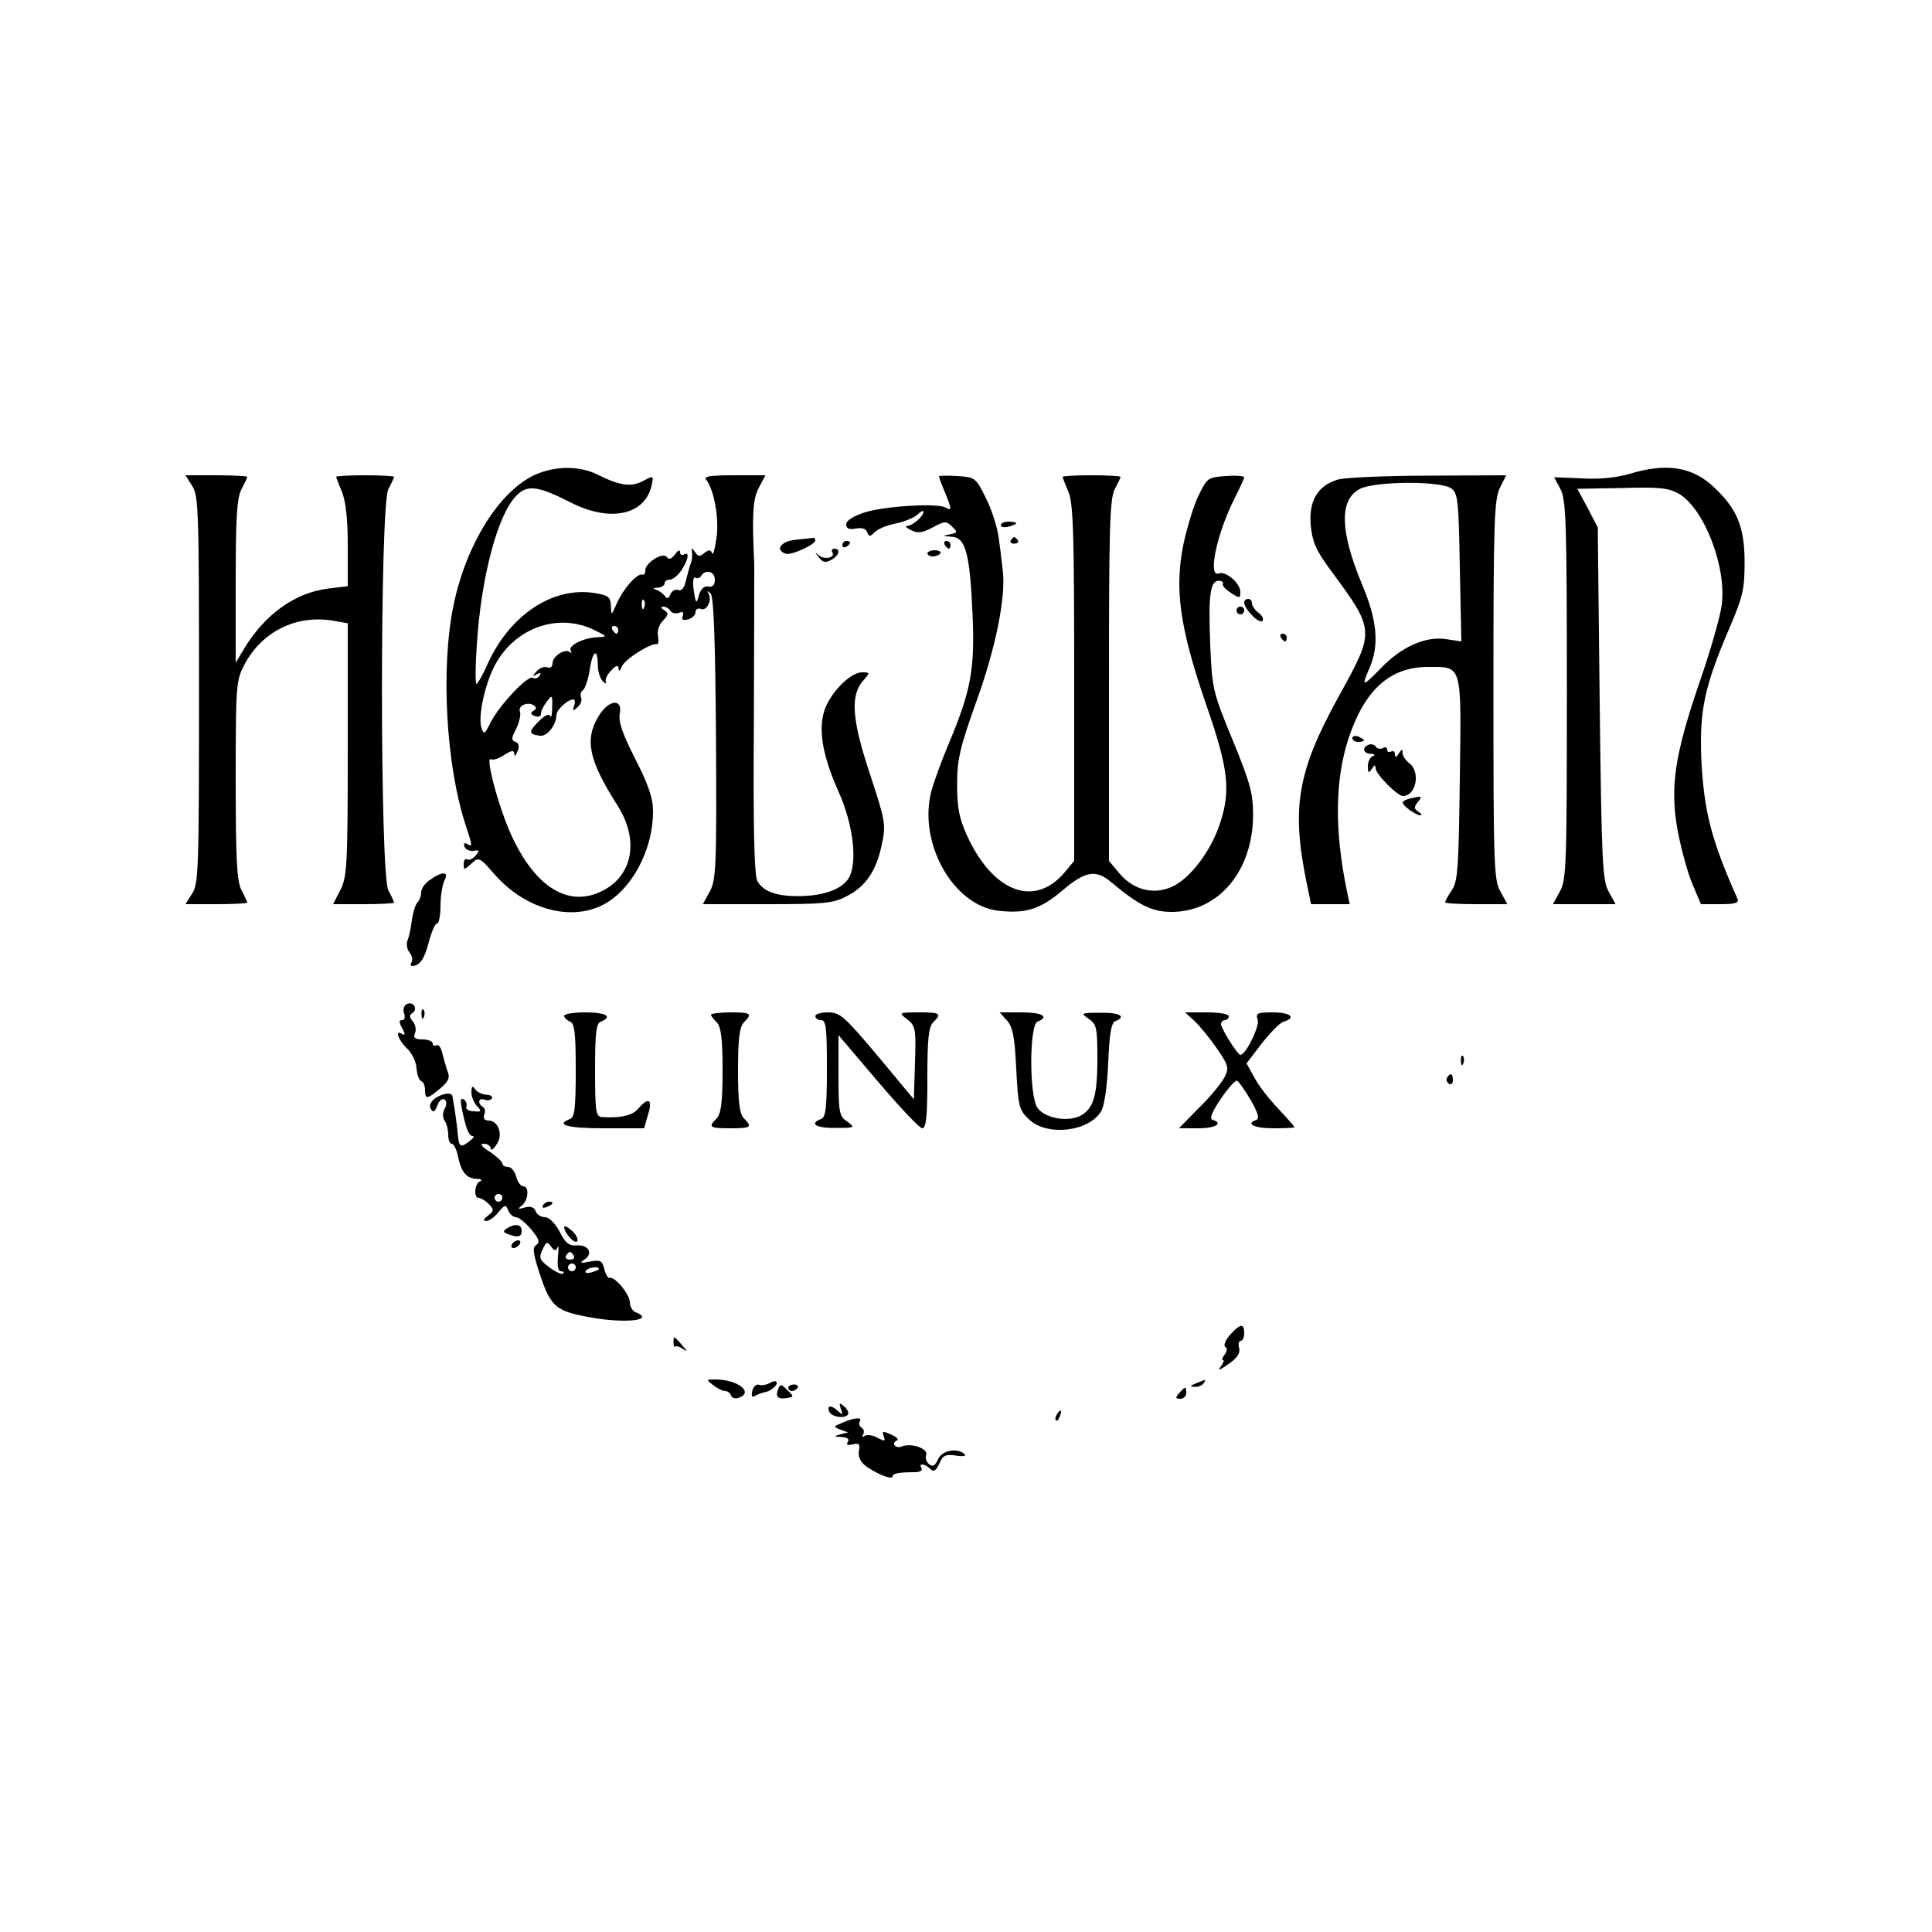 <?xml version="1.0" standalone="no"?>
<!DOCTYPE svg PUBLIC "-//W3C//DTD SVG 20010904//EN"
 "http://www.w3.org/TR/2001/REC-SVG-20010904/DTD/svg10.dtd">
<svg version="1.0" xmlns="http://www.w3.org/2000/svg"
 width="500pt" height="500pt" viewBox="0 0 500 500"
 preserveAspectRatio="xMidYMid meet">

<g transform="translate(0,500) scale(0.1,-0.1)"
fill="#000000" stroke="none">
<path d="M1384 3771 c-91 -42 -177 -178 -210 -336 -34 -162 -20 -418 32 -573
17 -52 17 -55 3 -46 -7 4 -10 1 -7 -7 3 -8 13 -12 23 -11 16 3 17 1 6 -12 -7
-9 -17 -13 -22 -10 -5 3 -9 -3 -9 -12 0 -16 1 -16 20 1 19 18 21 17 61 -29 77
-87 190 -120 275 -80 76 36 134 142 134 243 0 36 -11 68 -46 137 -33 65 -44
96 -40 117 8 40 -28 37 -54 -5 -38 -62 -27 -115 49 -234 55 -88 39 -179 -39
-219 -87 -45 -173 7 -235 140 -33 70 -71 210 -54 200 5 -3 20 2 34 11 20 13
25 13 26 3 0 -8 4 -5 8 6 6 13 4 22 -5 25 -11 4 -11 10 2 34 8 17 12 36 10 43
-7 16 18 28 35 18 8 -6 8 -9 -1 -15 -8 -5 -7 -9 4 -13 9 -4 16 -1 16 6 0 7 7
21 15 31 14 19 15 18 14 -15 0 -19 -3 -29 -5 -22 -3 7 -14 2 -30 -14 -27 -27
-26 -33 3 -37 18 -3 42 26 43 53 0 14 28 40 44 41 4 0 5 -7 2 -16 -5 -14 -4
-15 8 -5 8 7 13 18 10 26 -3 7 -1 16 5 19 5 4 13 27 17 51 7 51 21 60 21 15 0
-17 6 -36 13 -43 7 -7 11 -7 8 -2 -3 6 3 19 13 29 14 15 19 16 20 5 0 -8 4 -5
9 7 7 18 75 61 91 57 3 -1 4 8 2 21 -3 13 3 30 13 40 14 15 15 19 3 27 -9 5
-10 9 -2 9 6 0 15 -5 18 -11 4 -6 14 -8 22 -5 10 4 13 2 10 -8 -4 -10 0 -12
14 -9 10 3 19 11 19 19 0 7 6 11 14 8 15 -6 29 22 20 39 -5 9 -4 9 5 1 8 -7
12 -112 14 -375 2 -332 0 -367 -16 -396 l-18 -33 166 0 c145 0 171 2 205 20
50 25 78 66 92 134 11 52 10 60 -31 184 -47 142 -51 203 -16 242 17 19 17 20
-4 20 -32 0 -87 -58 -99 -104 -14 -50 -2 -116 40 -209 36 -82 47 -176 26 -217
-16 -30 -65 -49 -130 -49 -58 -1 -93 12 -108 39 -8 15 -11 139 -9 413 1 216 1
399 1 407 -6 128 -4 168 12 198 l17 32 -82 0 c-64 0 -79 -3 -71 -12 20 -26 34
-101 26 -152 -4 -28 -9 -45 -11 -38 -4 10 -8 10 -20 1 -12 -10 -16 -10 -24 2
-8 12 -10 12 -8 -1 1 -8 0 -22 -4 -30 -3 -8 -8 -28 -12 -43 -4 -19 -11 -27
-20 -24 -7 3 -16 -2 -20 -11 -4 -10 -9 -13 -13 -6 -4 6 -14 14 -22 17 -12 4
-11 6 3 6 9 1 17 6 17 11 0 6 6 10 14 10 7 0 21 11 30 25 18 27 21 49 6 40 -5
-3 -10 -1 -10 6 0 7 -6 5 -13 -6 -10 -12 -16 -14 -21 -7 -9 15 -56 -14 -56
-34 0 -8 -3 -13 -8 -11 -13 4 -49 -37 -65 -73 -15 -34 -15 -34 -16 -8 -1 23
-6 27 -41 33 -108 18 -219 -55 -277 -181 -13 -30 -27 -54 -30 -54 -3 0 -3 45
1 101 11 176 54 338 103 387 28 28 55 25 141 -19 101 -51 190 -32 208 43 6 28
6 28 -22 13 -31 -16 -60 -12 -116 16 -47 24 -111 24 -164 0z m466 -271 c0 -14
-6 -20 -17 -18 -11 2 -19 -6 -24 -22 -7 -26 -9 -23 -15 23 -1 15 1 25 6 22 5
-3 11 -1 15 5 11 18 35 11 35 -10z m-183 -72 c-3 -8 -6 -5 -6 6 -1 11 2 17 5
13 3 -3 4 -12 1 -19z m-132 -57 c37 -18 38 -19 13 -20 -37 -1 -79 -22 -71 -35
3 -6 3 -8 -2 -4 -12 11 -45 -10 -45 -28 0 -10 -6 -14 -14 -11 -8 3 -20 -2 -28
-11 -11 -13 -11 -14 1 -7 10 5 12 4 7 -4 -4 -6 -12 -9 -17 -5 -13 7 -85 -69
-109 -115 -15 -31 -18 -33 -24 -15 -10 31 11 123 39 170 53 91 160 127 250 85z
m65 -1 c0 -5 -2 -10 -4 -10 -3 0 -8 5 -11 10 -3 6 -1 10 4 10 6 0 11 -4 11
-10z"/>
<path d="M4215 3773 c-32 -9 -76 -14 -121 -11 l-72 3 16 -30 c15 -27 17 -83
17 -520 0 -450 -1 -493 -18 -522 l-18 -33 81 0 81 0 -18 33 c-16 29 -18 76
-23 487 l-5 455 -26 50 -27 50 117 2 c100 3 120 0 148 -16 64 -40 121 -187
109 -285 -3 -28 -28 -116 -56 -197 -66 -192 -79 -276 -58 -390 9 -47 26 -109
38 -137 l22 -52 50 0 c36 0 49 3 45 13 -69 155 -87 227 -94 362 -5 126 8 189
73 340 34 80 39 99 39 170 0 90 -19 137 -77 192 -58 56 -125 66 -223 36z"/>
<path d="M497 3743 c17 -25 18 -65 18 -528 0 -463 -1 -503 -18 -528 l-17 -27
80 0 c44 0 80 2 80 4 0 2 -7 17 -15 32 -12 24 -15 77 -15 285 0 249 1 257 23
300 45 84 132 128 227 113 l40 -7 0 -326 c0 -301 -2 -330 -19 -364 l-19 -37
79 0 c43 0 79 2 79 4 0 2 -7 17 -15 32 -22 43 -22 995 0 1038 8 15 15 30 15
32 0 2 -34 4 -75 4 -41 0 -75 -2 -75 -4 0 -2 7 -20 15 -39 10 -25 15 -71 15
-140 l0 -104 -49 -6 c-87 -10 -166 -67 -220 -157 l-21 -35 0 210 c0 167 3 216
15 239 8 15 15 30 15 32 0 2 -36 4 -80 4 l-80 0 17 -27z"/>
<path d="M2430 3767 c0 -3 7 -21 15 -40 18 -44 19 -50 3 -41 -20 13 -160 4
-210 -12 -30 -10 -48 -21 -48 -31 0 -11 7 -14 24 -11 16 3 27 0 30 -9 5 -13 8
-12 20 0 8 8 32 18 53 22 21 4 46 14 56 22 9 9 17 13 17 9 0 -12 -27 -36 -42
-37 -7 0 -3 -5 10 -11 17 -9 29 -7 56 7 31 17 35 17 50 2 15 -14 14 -16 -6
-20 -20 -4 -20 -4 4 -6 37 -1 48 -43 55 -201 6 -142 -4 -197 -61 -333 -19 -45
-40 -102 -46 -126 -34 -133 57 -295 174 -308 71 -8 108 4 165 52 60 51 87 56
128 21 70 -59 105 -76 155 -76 121 0 210 105 211 250 0 56 -7 83 -53 195 -52
126 -53 133 -58 247 -5 128 0 165 22 165 8 0 13 -4 11 -8 -3 -4 6 -14 20 -23
23 -15 25 -15 25 2 0 23 -38 55 -56 48 -29 -11 -5 104 42 196 13 26 24 50 24
53 0 3 -21 5 -47 3 -46 -3 -49 -5 -70 -48 -13 -25 -30 -82 -40 -127 -24 -117
-10 -217 58 -415 59 -169 65 -225 35 -313 -23 -68 -76 -138 -121 -159 -48 -23
-102 -10 -139 35 l-26 31 0 466 c0 395 2 471 15 496 8 15 15 30 15 32 0 2 -34
4 -75 4 -41 0 -75 -2 -75 -4 0 -2 7 -20 15 -39 13 -31 15 -110 15 -496 l0
-459 -25 -30 c-78 -92 -186 -51 -253 97 -20 44 -25 72 -25 131 0 64 7 95 50
215 50 138 77 272 68 340 -2 17 -6 53 -10 80 -3 28 -18 75 -33 105 -27 54 -28
55 -75 58 -26 2 -47 1 -47 -1z"/>
<path d="M3463 3759 c-52 -15 -76 -54 -71 -117 4 -43 13 -64 46 -110 123 -167
122 -161 24 -339 -104 -190 -120 -283 -81 -475 l12 -58 50 0 50 0 -7 33 c-33
159 -31 289 4 396 42 126 107 185 206 185 89 0 86 10 82 -289 -3 -228 -5 -264
-20 -288 -10 -14 -18 -29 -18 -32 0 -3 36 -5 80 -5 l81 0 -18 33 c-17 29 -18
72 -18 522 0 439 2 493 17 523 l16 32 -201 -1 c-111 0 -216 -5 -234 -10z m293
-23 c17 -13 19 -30 22 -205 l4 -191 -40 6 c-53 8 -116 -20 -170 -77 -47 -48
-49 -47 -27 4 25 59 19 123 -21 217 -56 135 -58 216 -6 244 37 21 210 22 238
2z"/>
<path d="M2590 3641 c0 -5 9 -7 20 -4 11 3 20 7 20 9 0 2 -9 4 -20 4 -11 0
-20 -4 -20 -9z"/>
<path d="M2058 3603 c-37 -4 -53 -26 -25 -36 14 -5 77 23 77 35 0 4 -3 7 -7 6
-5 -1 -25 -3 -45 -5z"/>
<path d="M2616 3602 c-3 -5 1 -9 9 -9 8 0 12 4 9 9 -3 4 -7 8 -9 8 -2 0 -6 -4
-9 -8z"/>
<path d="M2180 3589 c0 -5 5 -7 10 -4 6 3 10 8 10 11 0 2 -4 4 -10 4 -5 0 -10
-5 -10 -11z"/>
<path d="M2445 3590 c3 -5 8 -10 11 -10 2 0 4 5 4 10 0 6 -5 10 -11 10 -5 0
-7 -4 -4 -10z"/>
<path d="M2154 3571 c9 -14 -20 -21 -35 -8 -11 10 -11 9 0 -5 10 -14 18 -15
32 -7 20 10 26 29 8 29 -5 0 -8 -4 -5 -9z"/>
<path d="M2400 3568 c0 -4 6 -8 14 -8 8 0 17 4 20 8 2 4 -4 8 -15 8 -10 0 -19
-4 -19 -8z"/>
<path d="M3220 3441 c0 -17 38 -56 47 -48 4 5 0 14 -10 21 -9 7 -17 18 -17 25
0 6 -4 11 -10 11 -5 0 -10 -4 -10 -9z"/>
<path d="M3200 3420 c0 -5 5 -10 10 -10 6 0 10 5 10 10 0 6 -4 10 -10 10 -5 0
-10 -4 -10 -10z"/>
<path d="M3315 3350 c3 -5 8 -10 11 -10 2 0 4 5 4 10 0 6 -5 10 -11 10 -5 0
-7 -4 -4 -10z"/>
<path d="M3500 3090 c0 -6 7 -10 15 -10 8 0 15 2 15 4 0 2 -7 6 -15 10 -8 3
-15 1 -15 -4z"/>
<path d="M3543 3073 c-19 -7 -16 -23 5 -24 10 0 12 -3 5 -6 -7 -2 -13 -14 -13
-26 0 -18 2 -19 10 -7 7 11 10 11 10 2 0 -15 56 -72 71 -72 34 0 46 63 16 85
-9 7 -17 18 -17 26 0 11 -2 11 -10 -1 -7 -11 -10 -11 -10 -2 0 7 -4 10 -10 7
-5 -3 -10 -1 -10 5 0 6 -5 8 -11 4 -6 -3 -14 -2 -18 3 -3 6 -12 8 -18 6z"/>
<path d="M3648 2933 c-10 -2 -18 -7 -18 -10 0 -8 33 -32 45 -33 6 0 4 4 -4 9
-12 8 -12 12 -2 25 14 16 10 17 -21 9z"/>
<path d="M1113 2723 c-13 -8 -23 -23 -23 -32 0 -9 -4 -21 -10 -27 -5 -5 -11
-25 -14 -44 -2 -19 -7 -43 -11 -53 -4 -9 -2 -24 5 -32 6 -8 9 -19 5 -25 -3 -5
-3 -10 2 -10 20 1 32 19 43 63 7 26 16 47 21 47 5 0 9 21 9 46 0 25 5 54 10
65 13 24 -5 25 -37 2z"/>
<path d="M1052 2401 c-7 -4 -10 -15 -6 -24 3 -10 1 -17 -5 -17 -9 0 -9 -5 0
-21 8 -15 8 -19 0 -15 -20 13 -11 -15 12 -37 13 -12 24 -35 25 -52 1 -16 7
-31 12 -33 6 -2 10 -12 10 -23 0 -25 6 -24 39 4 21 17 26 28 20 42 -4 11 -10
33 -14 48 -3 15 -10 25 -15 22 -6 -3 -10 -1 -10 4 0 6 -12 11 -26 11 -20 0
-25 4 -20 16 4 9 1 23 -6 31 -9 11 -9 16 0 22 6 3 8 12 4 18 -4 7 -13 8 -20 4z"/>
<path d="M1091 2374 c0 -11 3 -14 6 -6 3 7 2 16 -1 19 -3 4 -6 -2 -5 -13z"/>
<path d="M1460 2371 c0 -5 7 -11 15 -15 12 -4 15 -28 15 -126 0 -98 -3 -122
-15 -126 -39 -15 -6 -24 88 -24 l104 0 10 35 c13 40 1 47 -25 16 -15 -18 -46
-25 -94 -22 -16 1 -18 14 -18 121 0 98 3 122 15 126 32 13 13 24 -40 24 -30 0
-55 -4 -55 -9z"/>
<path d="M1840 2374 c0 -3 7 -12 15 -20 11 -12 15 -41 15 -124 0 -83 -4 -112
-15 -124 -23 -23 -19 -26 35 -26 54 0 58 3 35 26 -11 12 -15 41 -15 124 0 83
4 112 15 124 23 23 19 26 -35 26 -27 0 -50 -3 -50 -6z"/>
<path d="M2110 2370 c0 -5 7 -10 15 -10 13 0 15 -21 15 -125 0 -102 -3 -127
-15 -131 -32 -12 -13 -24 38 -23 50 0 51 1 30 16 -21 14 -23 23 -23 120 l0
104 102 -120 c57 -67 108 -121 115 -121 10 0 13 32 13 129 0 102 3 133 15 145
23 23 19 26 -37 26 -53 0 -53 -1 -30 -18 21 -17 23 -24 20 -112 l-3 -95 -94
113 c-86 102 -97 112 -128 112 -18 0 -33 -4 -33 -10z"/>
<path d="M2606 2359 c15 -17 20 -42 24 -125 5 -96 7 -106 32 -130 45 -45 154
-34 187 19 9 13 16 62 19 125 3 75 8 105 18 109 31 12 11 23 -38 22 -51 0 -52
-1 -30 -16 20 -14 22 -23 22 -104 0 -98 -11 -131 -47 -148 -34 -15 -90 -4
-108 22 -22 31 -21 215 0 223 32 13 12 24 -42 24 l-56 0 19 -21z"/>
<path d="M3091 2358 c14 -13 40 -45 58 -71 31 -45 32 -51 20 -75 -8 -15 -37
-51 -66 -79 l-52 -53 50 0 c45 0 66 13 37 22 -9 3 -1 21 22 55 19 28 38 49 42
46 4 -2 20 -25 35 -50 18 -32 23 -48 15 -51 -30 -10 -7 -22 43 -22 30 0 55 1
55 3 0 2 -19 23 -42 48 -24 25 -52 61 -62 81 l-20 36 39 51 c22 28 47 54 57
57 34 10 18 24 -28 24 -40 0 -45 -2 -39 -19 5 -18 -31 -91 -45 -91 -7 0 -50
68 -50 80 0 5 5 10 10 10 6 0 10 5 10 10 0 6 -25 10 -56 10 l-57 0 24 -22z"/>
<path d="M3781 2254 c0 -11 3 -14 6 -6 3 7 2 16 -1 19 -3 4 -6 -2 -5 -13z"/>
<path d="M3745 2211 c-3 -5 -1 -12 5 -16 5 -3 10 1 10 9 0 18 -6 21 -15 7z"/>
<path d="M1220 2173 c0 -12 7 -28 15 -36 12 -13 11 -15 -9 -13 -13 0 -22 6
-19 12 2 7 -1 15 -7 19 -7 4 -9 -1 -6 -17 10 -54 19 -78 29 -78 6 0 2 -6 -9
-14 -23 -18 -27 -15 -30 27 -3 27 -5 42 -13 90 -2 11 -25 8 -46 -6 -11 -9 -15
-19 -10 -27 6 -10 10 -8 17 9 4 12 12 19 18 16 6 -4 7 -13 1 -24 -6 -10 -6
-23 0 -32 5 -7 9 -24 9 -36 0 -13 4 -23 9 -23 5 0 13 -15 16 -32 9 -42 22 -58
49 -59 11 0 15 -3 9 -6 -15 -5 -18 -43 -4 -43 5 0 17 -7 26 -16 14 -15 14 -17
-2 -30 -12 -9 -14 -13 -5 -14 8 0 22 10 32 23 17 20 19 20 25 5 4 -10 13 -18
20 -18 7 0 25 -14 40 -32 19 -23 23 -33 14 -39 -10 -6 -10 -16 0 -51 34 -110
44 -120 137 -137 91 -17 172 -8 119 13 -8 3 -15 15 -15 26 0 20 -39 67 -52 63
-4 -2 -11 9 -14 23 -6 22 -10 24 -38 19 -24 -5 -27 -4 -14 5 24 15 12 39 -19
37 -20 -2 -30 6 -45 36 -12 22 -27 37 -38 37 -10 0 -21 7 -24 16 -4 10 -13 13
-28 9 -17 -5 -19 -4 -9 4 18 12 22 51 5 51 -6 0 -15 11 -18 25 -4 14 -13 25
-21 25 -8 0 -15 4 -15 9 0 5 -15 18 -32 30 -23 14 -27 21 -15 21 9 0 17 -6 17
-12 0 -7 7 -3 15 10 18 25 5 62 -21 62 -10 0 -14 6 -11 15 4 8 2 17 -3 20 -15
9 -12 25 4 19 8 -3 16 -1 19 3 3 5 -4 10 -15 10 -12 1 -25 8 -29 15 -6 9 -9 7
-9 -9z m80 -273 c0 -5 -4 -10 -10 -10 -5 0 -10 5 -10 10 0 6 5 10 10 10 6 0
10 -4 10 -10z m143 -128 c3 7 3 -4 1 -24 -2 -25 0 -38 8 -38 6 0 9 -3 5 -6 -3
-3 -19 4 -35 16 -26 19 -28 25 -18 46 10 21 12 22 22 8 9 -12 13 -12 17 -2z
m42 -22 c3 -5 -1 -10 -10 -10 -9 0 -13 5 -10 10 3 6 8 10 10 10 2 0 7 -4 10
-10z m5 -30 c0 -5 -4 -10 -10 -10 -5 0 -10 5 -10 10 0 6 5 10 10 10 6 0 10 -4
10 -10z m60 -4 c0 -2 -9 -6 -20 -9 -11 -3 -18 -1 -14 4 5 9 34 13 34 5z"/>
<path d="M1405 1880 c-3 -6 1 -7 9 -4 18 7 21 14 7 14 -6 0 -13 -4 -16 -10z"/>
<path d="M1312 1821 c-11 -7 -10 -10 3 -15 26 -10 35 -7 35 9 0 17 -18 19 -38
6z"/>
<path d="M1460 1824 c1 -16 28 -45 34 -36 3 5 -3 17 -14 27 -11 10 -20 14 -20
9z"/>
<path d="M1325 1780 c-3 -5 -2 -10 4 -10 5 0 13 5 16 10 3 6 2 10 -4 10 -5 0
-13 -4 -16 -10z"/>
<path d="M3183 1545 c-12 -14 -17 -27 -12 -31 6 -3 5 -11 -2 -20 -6 -8 -8 -14
-4 -14 4 0 1 -8 -6 -17 -9 -11 -2 -9 19 6 24 16 32 29 29 42 -3 11 -1 19 4 19
5 0 9 9 9 20 0 26 -10 25 -37 -5z"/>
<path d="M1743 1525 c0 -8 3 -13 5 -10 3 3 12 -1 21 -7 10 -8 9 -4 -3 10 -23
26 -23 26 -23 7z"/>
<path d="M1846 1415 c10 -8 24 -15 31 -15 6 0 13 -5 15 -12 2 -6 12 -9 21 -5
38 14 -4 47 -62 47 -24 0 -24 0 -5 -15z"/>
<path d="M1991 1420 c-8 -4 -20 -6 -26 -4 -7 3 -15 -4 -18 -15 -3 -14 -1 -19
6 -14 7 4 18 8 26 10 16 2 37 21 30 27 -2 3 -11 1 -18 -4z"/>
<path d="M3095 1420 c-16 -7 -17 -9 -3 -9 9 -1 20 4 23 9 7 11 7 11 -20 0z"/>
<path d="M2014 1405 c-8 -20 -1 -27 23 -23 18 3 18 4 0 21 -15 15 -18 16 -23
2z"/>
<path d="M2040 1408 c0 -4 4 -8 9 -8 6 0 12 4 15 8 3 5 -1 9 -9 9 -8 0 -15 -4
-15 -9z"/>
<path d="M3052 1395 c-11 -12 -10 -15 3 -15 8 0 15 7 15 15 0 18 -2 18 -18 0z"/>
<path d="M2176 1354 c6 -16 5 -17 -7 -6 -17 16 -30 16 -23 -1 5 -14 41 -20 49
-7 2 4 -2 13 -10 20 -13 11 -14 10 -9 -6z"/>
<path d="M2735 1339 c-4 -6 -5 -12 -2 -15 2 -3 7 2 10 11 7 17 1 20 -8 4z"/>
<path d="M2180 1318 c-24 -10 -24 -10 -5 -18 l20 -7 -20 -5 c-18 -5 -18 -6 3
-7 15 -1 21 -5 16 -13 -5 -7 -1 -9 13 -6 16 4 19 1 16 -16 -3 -13 3 -28 14
-37 24 -20 73 -41 73 -30 0 8 17 11 58 11 13 0 20 5 17 10 -9 14 8 13 23 -2 8
-8 14 -5 23 14 9 22 16 25 43 21 17 -3 27 -1 23 3 -18 18 -59 11 -69 -12 -8
-18 -14 -21 -24 -13 -7 6 -10 17 -7 24 5 16 -37 31 -62 22 -8 -4 -17 -2 -20 3
-3 4 0 10 6 12 6 2 0 9 -14 15 -22 10 -25 10 -20 -4 5 -13 3 -14 -16 -4 -12 7
-27 9 -33 5 -6 -4 -8 -3 -4 4 3 6 2 13 -4 17 -6 4 -8 11 -5 16 8 12 -13 11
-45 -3z"/>
</g>
</svg>
